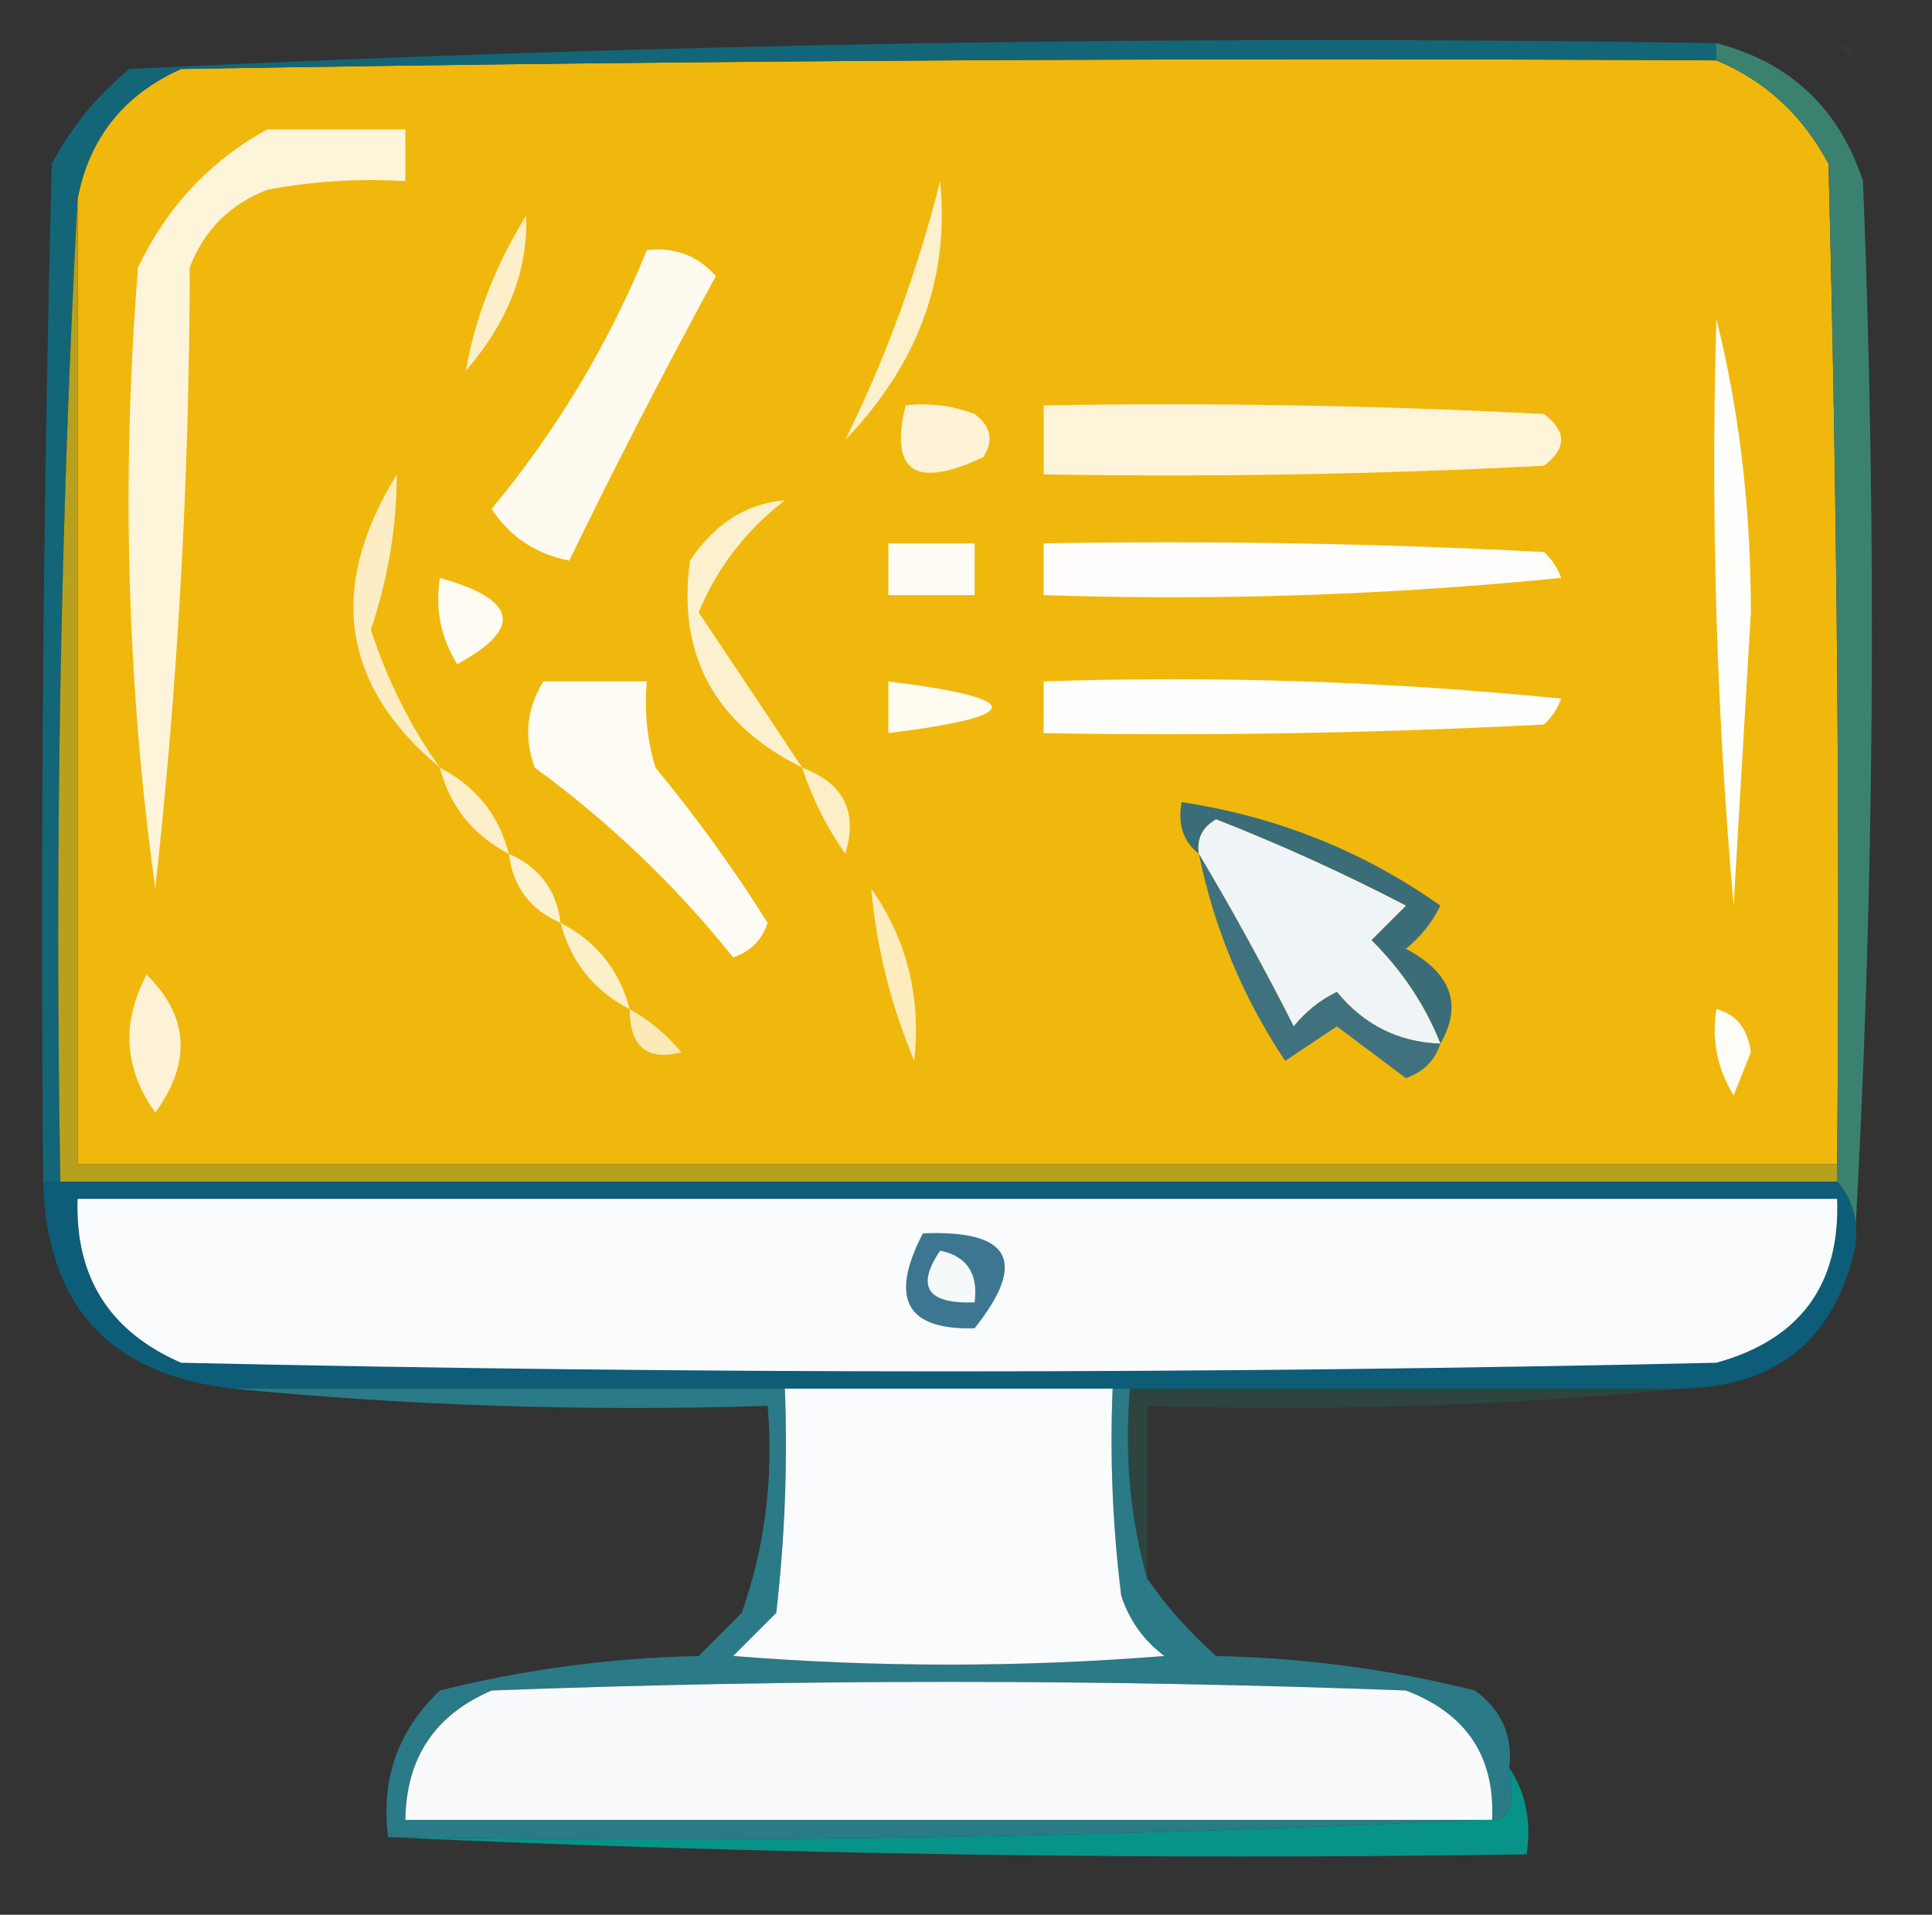 <?xml version="1.0" encoding="UTF-8"?>
<!DOCTYPE svg PUBLIC "-//W3C//DTD SVG 1.1//EN" "http://www.w3.org/Graphics/SVG/1.1/DTD/svg11.dtd">
<svg xmlns="http://www.w3.org/2000/svg" version="1.1" width="112px" height="111px" style="shape-rendering:geometricPrecision; text-rendering:geometricPrecision; image-rendering:optimizeQuality; fill-rule:evenodd; clip-rule:evenodd" xmlns:xlink="http://www.w3.org/1999/xlink">
<rect width="100%" height="100%" fill="#333333" stroke="none"/>
<g><path style="opacity:0.004" fill="#0ac596" d="M 6.5,-0.5 C 6.833,-0.5 7.167,-0.5 7.5,-0.5C 7.315,0.17 6.981,0.17 6.5,-0.5 Z"/></g>
<g><path style="opacity:0.004" fill="#08b592" d="M 106.5,2.5 C 105.833,1.167 105.833,1.167 106.5,2.5 Z"/></g>
<g><path style="opacity:0.051" fill="#08b291" d="M 106.5,2.5 C 107.167,2.5 107.5,2.833 107.5,3.5C 107.167,3.167 106.833,2.833 106.5,2.5 Z"/></g>
<g><path style="opacity:0.02" fill="#079b8a" d="M 107.5,3.5 C 108.833,4.167 108.833,4.167 107.5,3.5 Z"/></g>
<g><path style="opacity:1" fill="#f0b80c" d="M 99.5,3.5 C 102.34,4.686 104.506,6.686 106,9.5C 106.5,28.831 106.667,48.164 106.5,67.5C 72.5,67.5 38.5,67.5 4.5,67.5C 4.5,48.833 4.5,30.167 4.5,11.5C 5.183,7.98 7.183,5.48 10.5,4C 40.165,3.5 69.832,3.333 99.5,3.5 Z"/></g>
<g><path style="opacity:1" fill="#fdf4d9" d="M 15.5,7.5 C 18.167,7.5 20.833,7.5 23.5,7.5C 23.5,8.5 23.5,9.5 23.5,10.5C 20.813,10.336 18.146,10.503 15.5,11C 13.333,11.833 11.833,13.333 11,15.5C 10.98,27.656 10.313,39.656 9,51.5C 7.357,39.657 7.024,27.657 8,15.5C 9.69,11.979 12.19,9.312 15.5,7.5 Z"/></g>
<g><path style="opacity:1" fill="#136677" d="M 99.5,2.5 C 99.5,2.833 99.5,3.167 99.5,3.5C 69.832,3.333 40.165,3.5 10.5,4C 7.183,5.48 5.183,7.98 4.5,11.5C 3.503,30.326 3.17,49.326 3.5,68.5C 3.167,68.5 2.833,68.5 2.5,68.5C 2.333,48.831 2.5,29.164 3,9.5C 4.122,7.376 5.622,5.543 7.5,4C 38.079,2.515 68.746,2.015 99.5,2.5 Z"/></g>
<g><path style="opacity:1" fill="#fcf0cd" d="M 54.5,10.5 C 55.064,16.1 53.231,21.1 49,25.5C 51.32,20.825 53.154,15.825 54.5,10.5 Z"/></g>
<g><path style="opacity:1" fill="#3b8170" d="M 99.5,2.5 C 103.779,3.612 106.613,6.279 108,10.5C 108.829,31.337 108.663,52.004 107.5,72.5C 107.768,70.901 107.434,69.568 106.5,68.5C 106.5,68.167 106.5,67.833 106.5,67.5C 106.667,48.164 106.5,28.831 106,9.5C 104.506,6.686 102.34,4.686 99.5,3.5C 99.5,3.167 99.5,2.833 99.5,2.5 Z"/></g>
<g><path style="opacity:1" fill="#fefaf0" d="M 37.5,14.5 C 39.103,14.312 40.437,14.812 41.5,16C 38.44,21.625 35.607,27.125 33,32.5C 31.049,32.112 29.549,31.112 28.5,29.5C 32.277,24.942 35.277,19.942 37.5,14.5 Z"/></g>
<g><path style="opacity:1" fill="#fcefc9" d="M 30.5,12.5 C 30.622,15.657 29.455,18.657 27,21.5C 27.559,18.363 28.726,15.363 30.5,12.5 Z"/></g>
<g><path style="opacity:1" fill="#fefefc" d="M 99.5,18.5 C 100.829,23.792 101.496,29.459 101.5,35.5C 101.167,41.167 100.833,46.833 100.5,52.5C 99.501,41.186 99.168,29.853 99.5,18.5 Z"/></g>
<g><path style="opacity:1" fill="#fef3d6" d="M 52.5,23.5 C 53.873,23.343 55.207,23.51 56.5,24C 57.451,24.718 57.617,25.551 57,26.5C 53.054,28.36 51.554,27.36 52.5,23.5 Z"/></g>
<g><path style="opacity:1" fill="#fef4da" d="M 60.5,23.5 C 70.172,23.334 79.839,23.5 89.5,24C 90.833,25 90.833,26 89.5,27C 79.839,27.5 70.172,27.666 60.5,27.5C 60.5,26.167 60.5,24.833 60.5,23.5 Z"/></g>
<g><path style="opacity:1" fill="#fefcf5" d="M 51.5,31.5 C 53.167,31.5 54.833,31.5 56.5,31.5C 56.5,32.5 56.5,33.5 56.5,34.5C 54.833,34.5 53.167,34.5 51.5,34.5C 51.5,33.5 51.5,32.5 51.5,31.5 Z"/></g>
<g><path style="opacity:1" fill="#fefdfc" d="M 60.5,31.5 C 70.172,31.334 79.839,31.5 89.5,32C 89.957,32.414 90.291,32.914 90.5,33.5C 80.522,34.498 70.522,34.832 60.5,34.5C 60.5,33.5 60.5,32.5 60.5,31.5 Z"/></g>
<g><path style="opacity:1" fill="#fcf1cf" d="M 46.5,44.5 C 41.412,41.95 39.245,37.95 40,32.5C 41.422,30.362 43.255,29.195 45.5,29C 43.226,30.765 41.559,32.932 40.5,35.5C 42.516,38.511 44.516,41.511 46.5,44.5 Z"/></g>
<g><path style="opacity:1" fill="#fefbf2" d="M 25.5,33.5 C 30.001,34.765 30.334,36.432 26.5,38.5C 25.548,36.955 25.215,35.288 25.5,33.5 Z"/></g>
<g><path style="opacity:1" fill="#fcedc4" d="M 25.5,44.5 C 19.795,39.74 18.962,34.074 23,27.5C 23.001,30.518 22.501,33.518 21.5,36.5C 22.448,39.423 23.781,42.089 25.5,44.5 Z"/></g>
<g><path style="opacity:1" fill="#fefbf4" d="M 31.5,39.5 C 33.5,39.5 35.5,39.5 37.5,39.5C 37.34,41.199 37.507,42.866 38,44.5C 40.36,47.36 42.527,50.36 44.5,53.5C 44.167,54.5 43.5,55.167 42.5,55.5C 39.174,51.342 35.341,47.675 31,44.5C 30.36,42.735 30.527,41.068 31.5,39.5 Z"/></g>
<g><path style="opacity:1" fill="#fefbf1" d="M 51.5,39.5 C 59.5,40.5 59.5,41.5 51.5,42.5C 51.5,41.5 51.5,40.5 51.5,39.5 Z"/></g>
<g><path style="opacity:1" fill="#fefefd" d="M 60.5,39.5 C 70.522,39.168 80.522,39.502 90.5,40.5C 90.291,41.086 89.957,41.586 89.5,42C 79.839,42.5 70.172,42.666 60.5,42.5C 60.5,41.5 60.5,40.5 60.5,39.5 Z"/></g>
<g><path style="opacity:1" fill="#fcefc8" d="M 46.5,44.5 C 48.914,45.406 49.747,47.072 49,49.5C 47.906,47.922 47.072,46.255 46.5,44.5 Z"/></g>
<g><path style="opacity:1" fill="#fcefc9" d="M 25.5,44.5 C 27.587,45.585 28.92,47.251 29.5,49.5C 27.413,48.415 26.08,46.749 25.5,44.5 Z"/></g>
<g><path style="opacity:1" fill="#3a6d78" d="M 83.5,60.5 C 82.611,58.264 81.278,56.264 79.5,54.5C 80.167,53.833 80.833,53.167 81.5,52.5C 77.927,50.642 74.261,48.975 70.5,47.5C 69.703,47.957 69.369,48.624 69.5,49.5C 68.596,48.791 68.263,47.791 68.5,46.5C 74.03,47.34 79.03,49.34 83.5,52.5C 83.023,53.478 82.357,54.311 81.5,55C 84.136,56.41 84.803,58.243 83.5,60.5 Z"/></g>
<g><path style="opacity:1" fill="#eff4f6" d="M 83.5,60.5 C 81.071,60.415 79.071,59.415 77.5,57.5C 76.522,57.977 75.689,58.643 75,59.5C 73.251,56.051 71.417,52.717 69.5,49.5C 69.369,48.624 69.703,47.957 70.5,47.5C 74.261,48.975 77.927,50.642 81.5,52.5C 80.833,53.167 80.167,53.833 79.5,54.5C 81.278,56.264 82.611,58.264 83.5,60.5 Z"/></g>
<g><path style="opacity:1" fill="#fcf1d1" d="M 29.5,49.5 C 31.262,50.262 32.262,51.596 32.5,53.5C 30.738,52.738 29.738,51.404 29.5,49.5 Z"/></g>
<g><path style="opacity:1" fill="#3f727e" d="M 69.5,49.5 C 71.417,52.717 73.251,56.051 75,59.5C 75.689,58.643 76.522,57.977 77.5,57.5C 79.071,59.415 81.071,60.415 83.5,60.5C 83.189,61.478 82.522,62.145 81.5,62.5C 80.167,61.5 78.833,60.5 77.5,59.5C 76.5,60.167 75.5,60.833 74.5,61.5C 72.052,57.822 70.385,53.822 69.5,49.5 Z"/></g>
<g><path style="opacity:1" fill="#fcecbe" d="M 50.5,51.5 C 52.572,54.456 53.406,57.79 53,61.5C 51.648,58.28 50.814,54.947 50.5,51.5 Z"/></g>
<g><path style="opacity:1" fill="#fcf0cb" d="M 32.5,53.5 C 34.587,54.585 35.92,56.251 36.5,58.5C 34.413,57.415 33.08,55.749 32.5,53.5 Z"/></g>
<g><path style="opacity:1" fill="#fdf2d5" d="M 8.5,56.5 C 10.951,58.916 11.117,61.583 9,64.5C 7.188,61.954 7.022,59.288 8.5,56.5 Z"/></g>
<g><path style="opacity:1" fill="#fefdf8" d="M 99.5,58.5 C 100.649,58.791 101.316,59.624 101.5,61C 101.167,61.833 100.833,62.667 100.5,63.5C 99.548,61.955 99.215,60.288 99.5,58.5 Z"/></g>
<g><path style="opacity:1" fill="#fbeab7" d="M 36.5,58.5 C 37.627,59.122 38.627,59.955 39.5,61C 37.511,61.519 36.511,60.686 36.5,58.5 Z"/></g>
<g><path style="opacity:1" fill="#b8a01f" d="M 4.5,11.5 C 4.5,30.167 4.5,48.833 4.5,67.5C 38.5,67.5 72.5,67.5 106.5,67.5C 106.5,67.833 106.5,68.167 106.5,68.5C 72.167,68.5 37.833,68.5 3.5,68.5C 3.17,49.326 3.503,30.326 4.5,11.5 Z"/></g>
<g><path style="opacity:1" fill="#0d5c78" d="M 2.5,68.5 C 2.833,68.5 3.167,68.5 3.5,68.5C 37.833,68.5 72.167,68.5 106.5,68.5C 107.434,69.568 107.768,70.901 107.5,72.5C 106.281,77.712 102.947,80.379 97.5,80.5C 86.833,80.5 76.167,80.5 65.5,80.5C 65.167,80.5 64.833,80.5 64.5,80.5C 58.167,80.5 51.833,80.5 45.5,80.5C 34.833,80.5 24.167,80.5 13.5,80.5C 6.363,79.695 2.696,75.695 2.5,68.5 Z"/></g>
<g><path style="opacity:1" fill="#f9fbfc" d="M 4.5,69.5 C 38.5,69.5 72.5,69.5 106.5,69.5C 106.682,74.489 104.349,77.655 99.5,79C 69.833,79.667 40.167,79.667 10.5,79C 6.345,77.189 4.345,74.023 4.5,69.5 Z"/></g>
<g><path style="opacity:1" fill="#3c7690" d="M 53.5,71.5 C 58.587,71.284 59.587,73.118 56.5,77C 52.537,77.118 51.537,75.284 53.5,71.5 Z"/></g>
<g><path style="opacity:1" fill="#f6f9fa" d="M 54.5,72.5 C 56.048,72.821 56.715,73.821 56.5,75.5C 53.752,75.598 53.086,74.598 54.5,72.5 Z"/></g>
<g><path style="opacity:0.125" fill="#09bf95" d="M 65.5,80.5 C 76.167,80.5 86.833,80.5 97.5,80.5C 87.347,81.494 77.013,81.828 66.5,81.5C 66.5,84.833 66.5,88.167 66.5,91.5C 65.518,88.038 65.185,84.371 65.5,80.5 Z"/></g>
<g><path style="opacity:1" fill="#2a7a88" d="M 13.5,80.5 C 24.167,80.5 34.833,80.5 45.5,80.5C 45.666,84.846 45.499,89.179 45,93.5C 44.167,94.333 43.333,95.167 42.5,96C 50.833,96.667 59.167,96.667 67.5,96C 66.299,95.097 65.465,93.931 65,92.5C 64.501,88.514 64.335,84.514 64.5,80.5C 64.833,80.5 65.167,80.5 65.5,80.5C 65.185,84.371 65.518,88.038 66.5,91.5C 67.625,93.129 68.959,94.629 70.5,96C 75.614,96.109 80.614,96.776 85.5,98C 87.037,99.11 87.704,100.61 87.5,102.5C 87.84,104.548 87.507,105.548 86.5,105.5C 86.673,101.83 85.007,99.33 81.5,98C 63.833,97.333 46.167,97.333 28.5,98C 25.211,99.41 23.544,101.91 23.5,105.5C 44.167,105.5 64.833,105.5 85.5,105.5C 64.673,106.497 43.673,106.831 22.5,106.5C 22.07,103.138 23.07,100.305 25.5,98C 30.386,96.776 35.386,96.109 40.5,96C 41.333,95.167 42.167,94.333 43,93.5C 44.354,89.637 44.854,85.637 44.5,81.5C 33.986,81.828 23.653,81.494 13.5,80.5 Z"/></g>
<g><path style="opacity:1" fill="#f9fbfc" d="M 45.5,80.5 C 51.833,80.5 58.167,80.5 64.5,80.5C 64.335,84.514 64.501,88.514 65,92.5C 65.465,93.931 66.299,95.097 67.5,96C 59.167,96.667 50.833,96.667 42.5,96C 43.333,95.167 44.167,94.333 45,93.5C 45.499,89.179 45.666,84.846 45.5,80.5 Z"/></g>
<g><path style="opacity:1" fill="#f8fafb" d="M 86.5,105.5 C 86.167,105.5 85.833,105.5 85.5,105.5C 64.833,105.5 44.167,105.5 23.5,105.5C 23.544,101.91 25.211,99.41 28.5,98C 46.167,97.333 63.833,97.333 81.5,98C 85.007,99.33 86.673,101.83 86.5,105.5 Z"/></g>
<g><path style="opacity:1" fill="#079388" d="M 87.5,102.5 C 88.451,103.919 88.784,105.585 88.5,107.5C 66.327,107.831 44.327,107.497 22.5,106.5C 43.673,106.831 64.673,106.497 85.5,105.5C 85.833,105.5 86.167,105.5 86.5,105.5C 87.507,105.548 87.84,104.548 87.5,102.5 Z"/></g>
</svg>

